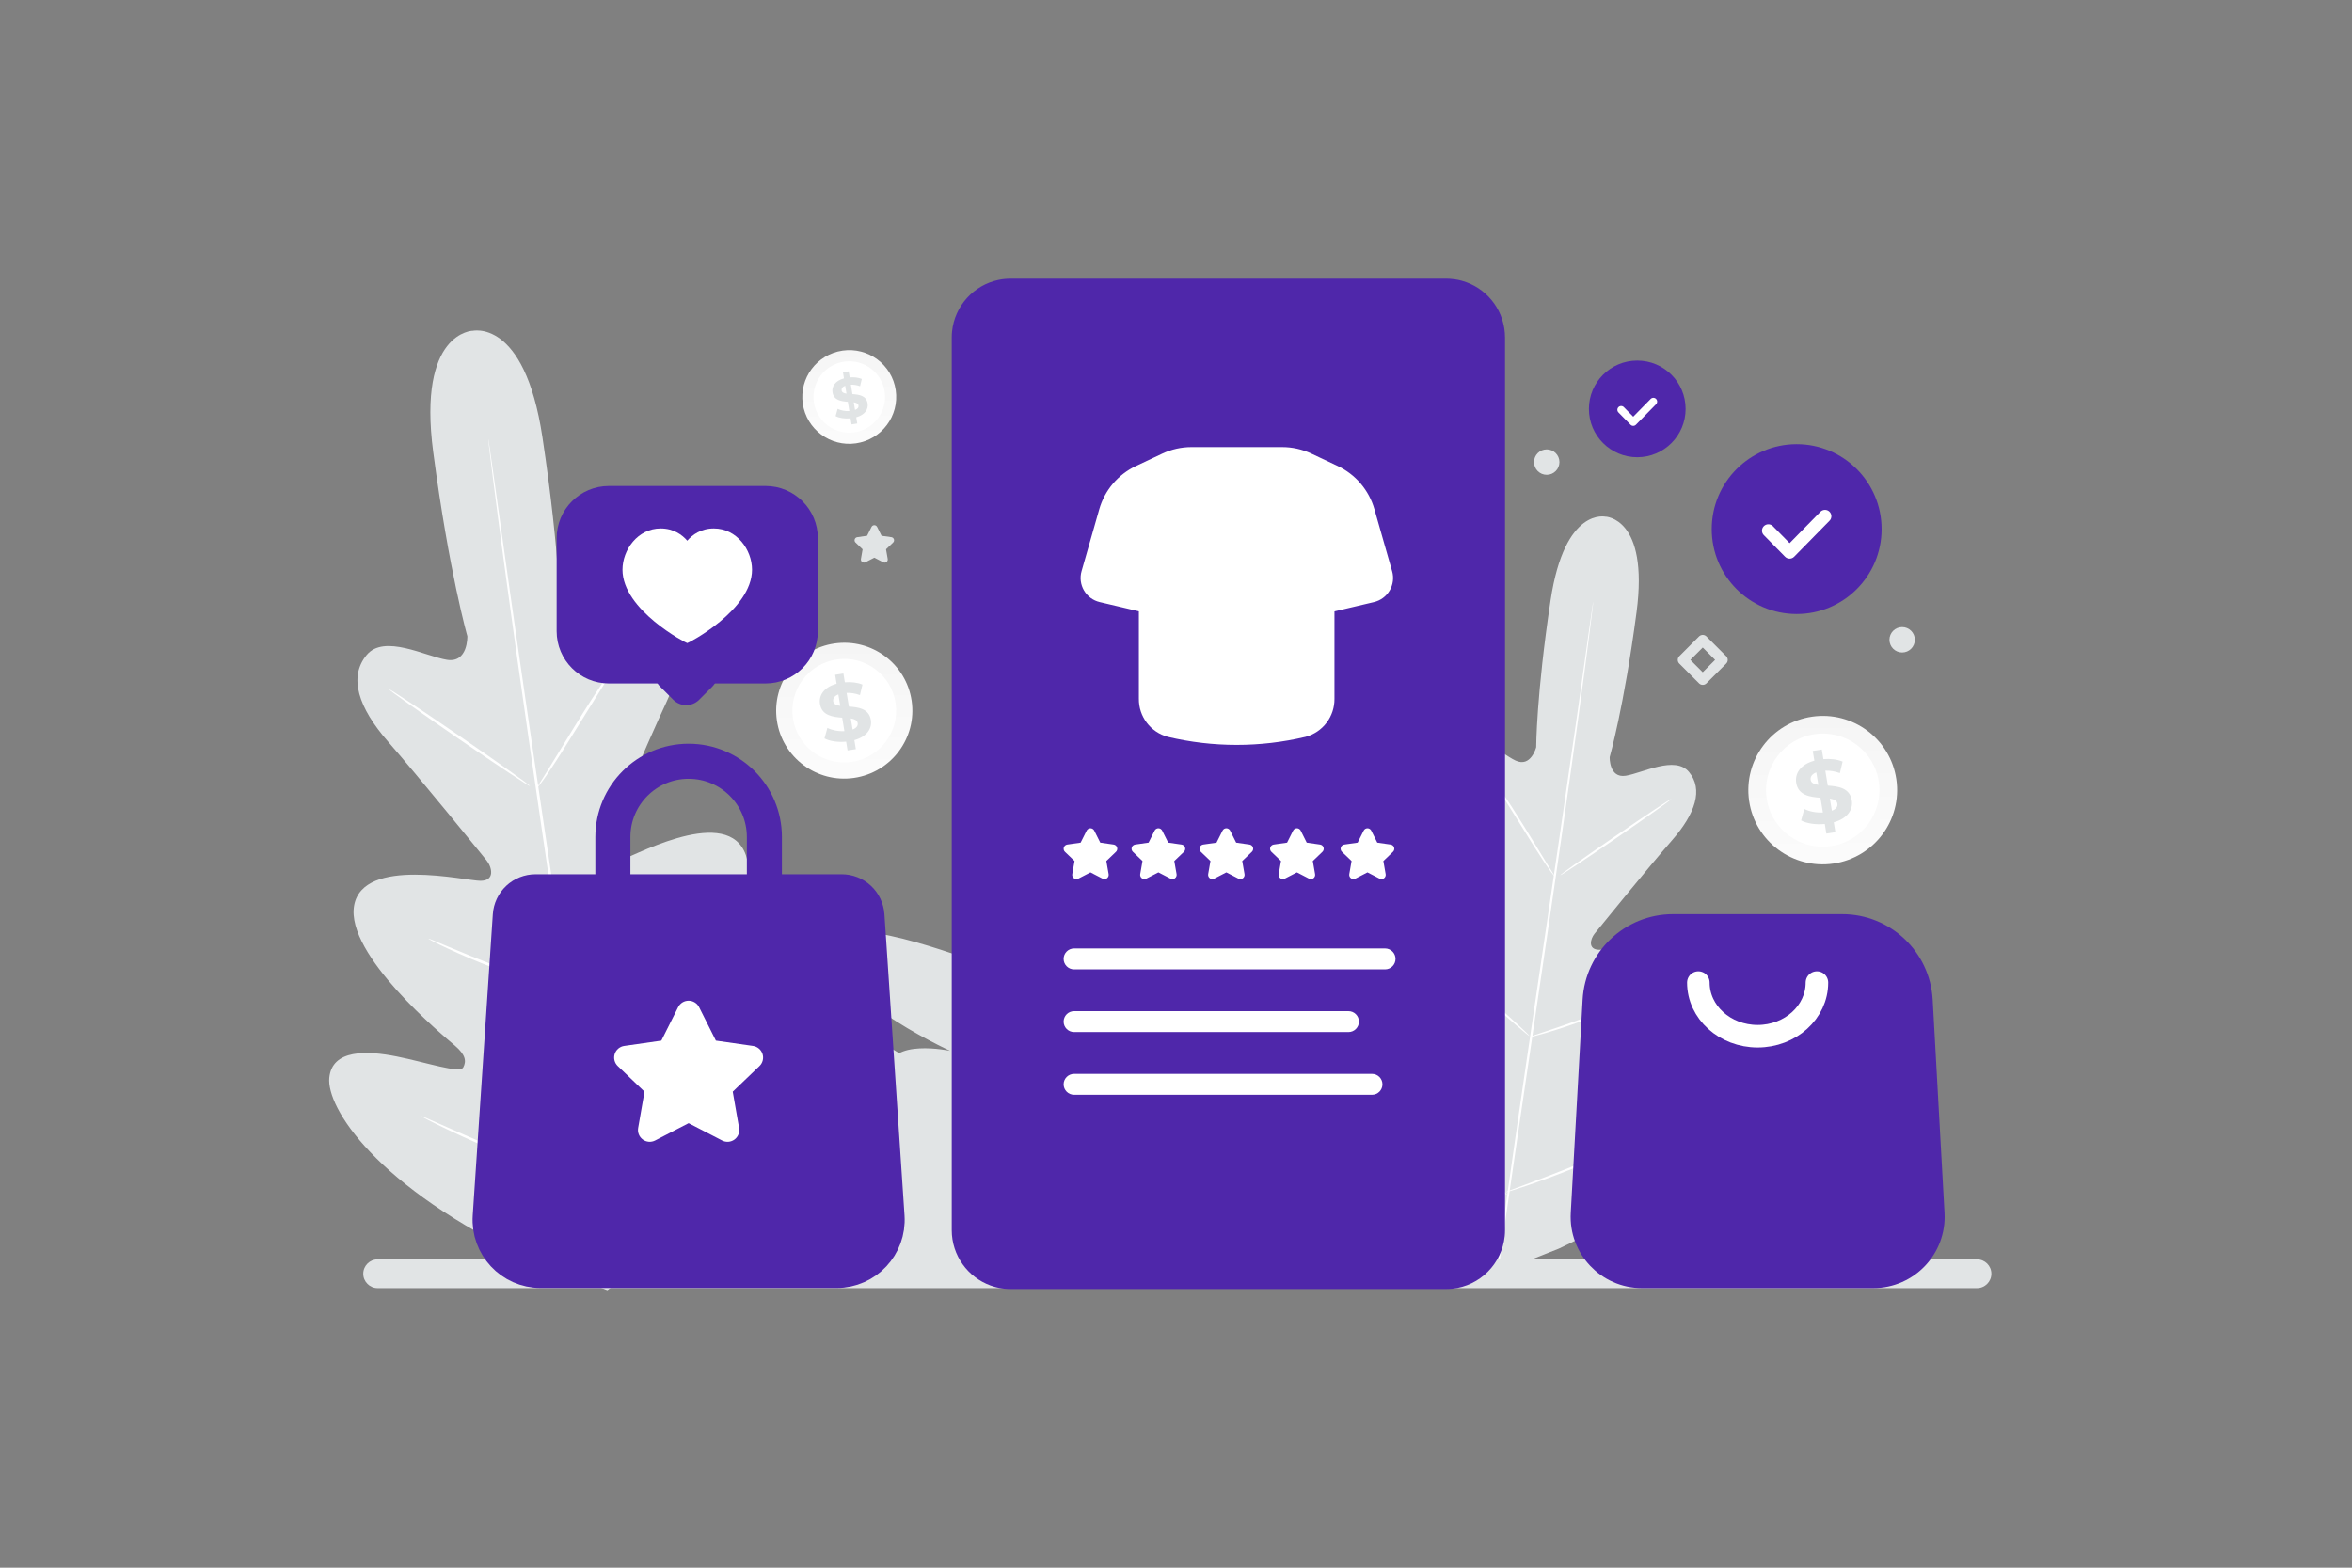 <svg width="900" height="600" viewBox="0 0 900 600" fill="none" xmlns="http://www.w3.org/2000/svg">
<rect x="0" y="0" width="900" height="600" fill="#808080" stroke="none"/>
<g clip-path="url(#clip0_1235_19304)">
<path d="M756.5 482H144.5C141.462 482 139 484.462 139 487.5C139 490.538 141.462 493 144.5 493H756.5C759.538 493 762 490.538 762 487.5C762 484.462 759.538 482 756.5 482Z" fill="#E1E4E5"/>
<path d="M418.257 482.381C418.257 482.381 362.981 411.559 339.879 400.706C315.258 389.142 336.605 429.211 336.605 429.211C336.605 429.211 283.963 377.6 271.597 390.486C259.231 403.372 272.436 415.432 272.436 415.432C272.436 415.432 228.356 407.256 221.925 423.74C212.049 449.066 284.553 461.66 284.553 461.66C284.553 461.66 249.819 454.052 256.769 469.732C267.247 493.372 418.257 482.381 418.257 482.381Z" fill="#E1E4E5"/>
<path d="M505.691 451.236C505.691 451.236 486.834 364.977 466.898 352.955C446.961 340.929 424.397 365.294 424.397 365.294C424.397 365.294 393.002 343.014 378.196 347.852C363.39 352.689 376.519 369.356 376.519 369.356C376.519 369.356 325.969 349.423 320.369 359.312C309.951 377.74 363.592 402.197 363.592 402.197C363.592 402.197 340.02 397.187 340.194 409.725C340.454 428.635 394.411 426.758 394.411 426.758C394.411 426.758 373.636 429.315 379.807 440.592C390.879 460.832 505.691 451.236 505.691 451.236ZM180.542 126.667C180.542 126.667 200.637 121.274 207.565 167.344C214.493 213.413 214.542 238.648 214.542 238.648C214.542 238.648 217.087 248.665 224.557 245.158C232.028 241.65 244.887 228.949 253.606 234.912C262.646 241.1 262.21 253.344 254.843 269.099C247.476 284.854 232.607 319.935 231.272 323.123C229.957 326.236 230.229 331.578 235.7 329.999C241.172 328.42 276.27 308.456 284.739 325.67C293.227 342.889 265.486 383.395 262.543 387.875C259.599 392.355 259.849 394.786 261.778 396.785C263.706 398.784 274.878 390.96 285.086 385.682C295.295 380.404 308.069 376.094 312.129 386.437C316.189 396.781 307.153 431.1 256.989 474.994L232.414 493.811L203.51 482.36C143.153 454.087 124.956 423.609 125.996 412.549C127.037 401.489 140.498 402.091 151.777 404.332C163.056 406.573 175.956 410.991 177.255 408.534C178.554 406.078 178.135 403.682 174.063 400.187C169.991 396.692 132.12 365.469 135.504 346.563C138.882 327.676 178.137 337.132 183.831 337.115C189.52 337.117 188.288 331.919 186.169 329.288C184.003 326.604 159.98 297.009 148.546 283.908C137.106 270.827 133.298 259.169 140.27 250.72C146.983 242.562 162.872 251.227 171.017 252.528C179.163 253.829 178.83 243.483 178.83 243.483C178.83 243.483 171.869 219.22 165.774 173.034C159.679 126.847 180.989 126.567 180.989 126.567" fill="#E1E4E5"/>
<path d="M232.927 487.337C228.33 453.431 221.574 406.646 213.919 354.993C206.277 303.364 199.413 256.61 194.608 222.729C192.226 205.824 190.307 192.128 188.97 182.614C188.307 177.909 187.787 174.244 187.426 171.703C187.249 170.494 187.101 169.552 187.004 168.866C186.893 168.235 186.823 167.896 186.823 167.896C186.823 167.896 186.837 168.22 186.901 168.878C186.979 169.56 187.085 170.51 187.219 171.728C187.538 174.277 187.997 177.946 188.575 182.668C189.757 192.161 191.568 205.888 193.879 222.834C198.476 256.74 205.237 303.506 212.874 355.154C220.51 406.802 227.393 453.561 232.179 487.437" fill="white"/>
<path d="M236.327 253.42C236.257 253.381 235.773 253.993 234.899 255.161C234.03 256.31 232.833 258.013 231.384 260.129C228.482 264.38 224.622 270.337 220.487 277.022C216.462 283.596 212.804 289.547 209.99 294.142C208.726 296.167 207.665 297.886 206.782 299.312C206.015 300.529 205.628 301.227 205.697 301.266C205.767 301.304 206.27 300.698 207.139 299.548C207.989 298.394 209.187 296.692 210.622 294.552C213.491 290.272 217.268 284.253 221.379 277.581L231.992 260.552C233.256 258.527 234.336 256.813 235.219 255.387C235.991 254.151 236.378 253.454 236.327 253.42ZM202.836 300.88C202.999 300.643 191.056 292.134 176.147 281.909C161.242 271.665 149.01 263.559 148.847 263.796C148.683 264.033 160.632 272.523 175.536 282.767C190.459 293.016 202.672 301.117 202.836 300.88ZM218.145 379.666C218.165 379.591 217.4 379.306 216.028 378.818C214.427 378.289 212.457 377.641 210.142 376.86C205.175 375.209 198.305 372.887 190.828 370.063C183.347 367.257 176.658 364.483 171.815 362.444C169.564 361.5 167.658 360.689 166.091 360.029C164.74 359.466 163.97 359.2 163.936 359.251C163.897 359.321 164.614 359.713 165.912 360.401C167.215 361.071 169.123 362.023 171.512 363.124C176.268 365.34 182.945 368.231 190.446 371.042C197.941 373.872 204.865 376.068 209.914 377.561C212.441 378.298 214.497 378.849 215.904 379.206C217.329 379.568 218.125 379.741 218.145 379.666ZM257.875 343.393C257.829 343.341 257.23 343.781 256.16 344.636C254.683 345.852 253.218 347.083 251.765 348.327C246.974 352.439 242.222 356.594 237.507 360.793C231.984 365.704 227.012 370.202 223.446 373.493C222.033 374.789 220.639 376.105 219.263 377.441C218.29 378.382 217.778 378.946 217.824 378.998C217.87 379.051 218.469 378.61 219.54 377.755C220.591 376.895 222.091 375.634 223.934 374.064C227.625 370.907 232.67 366.509 238.192 361.598C243.715 356.687 248.687 352.19 252.234 348.893C253.647 347.597 255.042 346.281 256.417 344.946C257.409 344.01 257.94 343.451 257.875 343.393ZM280.225 411.224C280.179 411.172 279.405 411.746 278.048 412.845C276.554 414.087 274.65 415.66 272.397 417.561C266.229 422.798 260.099 428.081 254.008 433.408C246.867 439.648 240.434 445.336 235.816 449.488C234 451.142 232.187 452.8 230.377 454.461C229.118 455.646 228.43 456.343 228.476 456.396C228.522 456.448 229.297 455.874 230.653 454.775C232.148 453.533 234.052 451.96 236.304 450.059C242.473 444.822 248.603 439.539 254.694 434.212C261.835 427.972 268.267 422.284 272.885 418.132C275.059 416.15 276.89 414.477 278.325 413.159C279.603 411.979 280.271 411.277 280.225 411.224ZM229.42 454.966C229.44 454.891 228.484 454.495 226.759 453.832C224.827 453.115 222.351 452.191 219.379 451.094C213.152 448.764 204.541 445.535 195.153 441.698C185.759 437.878 177.329 434.197 171.245 431.485C168.842 430.43 166.442 429.366 164.047 428.294C162.341 427.557 161.385 427.161 161.347 427.23C161.308 427.3 162.215 427.804 163.867 428.667C165.518 429.53 167.939 430.74 170.942 432.165C178.774 435.899 186.713 439.403 194.751 442.672C202.788 445.946 210.919 448.987 219.133 451.789C222.292 452.856 224.855 453.683 226.635 454.22C228.395 454.752 229.386 455.017 229.42 454.966Z" fill="white"/>
<path d="M614.6 197.797C614.6 197.797 598.776 193.55 593.321 229.827C587.866 266.103 587.827 285.973 587.827 285.973C587.827 285.973 585.824 293.861 579.941 291.099C574.059 288.337 563.933 278.336 557.067 283.031C549.949 287.904 550.293 297.545 556.094 309.951C561.894 322.357 573.602 349.98 574.654 352.491C575.689 354.942 575.475 359.148 571.167 357.905C566.859 356.662 539.221 340.942 532.553 354.496C525.869 368.055 547.713 399.95 550.031 403.478C552.349 407.006 552.152 408.92 550.633 410.494C549.115 412.068 540.318 405.907 532.279 401.751C524.241 397.595 514.182 394.202 510.985 402.346C507.788 410.49 514.903 437.514 554.404 472.077L573.755 486.894L596.515 477.877C644.041 455.615 658.37 431.616 657.55 422.907C656.731 414.198 646.132 414.672 637.25 416.436C628.369 418.201 618.211 421.68 617.188 419.746C616.165 417.811 616.496 415.924 619.702 413.172C622.908 410.42 652.728 385.835 650.064 370.948C647.404 356.076 616.494 363.522 612.01 363.509C607.531 363.51 608.5 359.417 610.169 357.345C611.875 355.232 630.791 331.928 639.795 321.612C648.802 311.311 651.801 302.132 646.311 295.479C641.025 289.055 628.514 295.878 622.1 296.902C615.686 297.927 615.948 289.78 615.948 289.78C615.948 289.78 621.429 270.675 626.229 234.307C631.028 197.938 614.248 197.718 614.248 197.718" fill="#E1E4E5"/>
<path d="M573.351 481.799C576.972 455.101 582.291 418.262 588.319 377.589C594.336 336.935 599.742 300.12 603.525 273.441C605.4 260.129 606.912 249.345 607.965 241.854C608.486 238.149 608.896 235.263 609.18 233.262C609.319 232.31 609.436 231.569 609.512 231.028C609.6 230.531 609.655 230.264 609.655 230.264C609.655 230.264 609.644 230.519 609.594 231.038C609.532 231.574 609.449 232.322 609.343 233.282C609.092 235.289 608.731 238.178 608.276 241.896C607.344 249.371 605.918 260.18 604.099 273.524C600.479 300.222 595.155 337.046 589.142 377.715C583.129 418.384 577.709 455.203 573.94 481.878" fill="white"/>
<path d="M570.675 297.607C570.73 297.576 571.111 298.058 571.799 298.978C572.483 299.883 573.426 301.223 574.567 302.89C576.852 306.237 579.891 310.928 583.147 316.191C586.317 321.368 589.197 326.054 591.413 329.672C592.408 331.267 593.244 332.621 593.939 333.744C594.543 334.702 594.848 335.251 594.793 335.282C594.738 335.312 594.342 334.835 593.658 333.929C592.988 333.02 592.046 331.68 590.916 329.995C588.656 326.625 585.683 321.885 582.445 316.632L574.088 303.223C573.093 301.628 572.242 300.279 571.547 299.156C570.939 298.183 570.635 297.633 570.675 297.607ZM597.046 334.978C596.917 334.792 606.322 328.092 618.062 320.04C629.798 311.974 639.429 305.591 639.558 305.778C639.687 305.964 630.278 312.649 618.542 320.716C606.792 328.786 597.175 335.165 597.046 334.978ZM584.991 397.016C584.975 396.957 585.578 396.732 586.658 396.348C587.918 395.932 589.47 395.421 591.293 394.807C595.203 393.506 600.613 391.678 606.5 389.454C612.392 387.244 617.659 385.06 621.472 383.455C623.245 382.712 624.746 382.073 625.979 381.553C627.043 381.11 627.649 380.9 627.676 380.941C627.706 380.996 627.142 381.304 626.12 381.846C624.666 382.592 623.196 383.307 621.71 383.99C616.821 386.255 611.848 388.335 606.802 390.225C601.756 392.12 596.642 393.832 591.472 395.358C589.482 395.939 587.863 396.372 586.755 396.653C585.633 396.938 585.007 397.075 584.991 397.016ZM553.706 368.454C553.743 368.413 554.214 368.76 555.057 369.433C555.885 370.11 557.066 371.103 558.517 372.339C562.29 375.576 566.033 378.848 569.745 382.155C573.465 385.456 577.155 388.789 580.816 392.155C581.929 393.175 583.027 394.212 584.11 395.264C584.877 396.005 585.28 396.449 585.243 396.49C585.207 396.531 584.735 396.185 583.893 395.511C583.064 394.834 581.883 393.841 580.432 392.605C576.66 389.367 572.918 386.095 569.205 382.789C564.856 378.922 560.941 375.381 558.148 372.785C557.036 371.764 555.938 370.728 554.854 369.676C554.073 368.939 553.655 368.499 553.706 368.454ZM536.107 421.866C536.144 421.824 536.754 422.276 537.822 423.141C538.999 424.12 540.498 425.358 542.271 426.855C546.006 430.019 551.129 434.42 556.752 439.333C561.555 443.522 566.33 447.743 571.076 451.995C572.506 453.298 573.934 454.603 575.359 455.911C576.351 456.844 576.892 457.393 576.856 457.435C576.82 457.476 576.21 457.024 575.142 456.159C573.965 455.181 572.465 453.942 570.692 452.445C565.835 448.321 561.008 444.162 556.212 439.967C551.41 435.778 546.634 431.557 541.887 427.305C540.176 425.745 538.734 424.427 537.604 423.389C536.598 422.46 536.071 421.907 536.107 421.866ZM576.113 456.309C576.097 456.25 576.85 455.938 578.208 455.416C579.729 454.851 581.679 454.123 584.019 453.26C588.923 451.425 595.703 448.883 603.096 445.861C609.415 443.284 615.691 440.603 621.921 437.819C623.814 436.988 625.703 436.151 627.589 435.307C628.932 434.726 629.685 434.414 629.715 434.469C629.746 434.524 629.032 434.92 627.731 435.6C626.43 436.28 624.524 437.232 622.159 438.355C615.993 441.295 609.741 444.054 603.412 446.628C597.083 449.207 590.681 451.601 584.213 453.807C581.725 454.647 579.707 455.299 578.306 455.721C576.92 456.14 576.139 456.349 576.113 456.309Z" fill="white"/>
<path d="M561.063 107.995C560.594 107.827 560.12 107.674 559.641 107.538C559.481 107.492 559.325 107.444 559.166 107.403C558.997 107.36 558.828 107.319 558.659 107.278C558.487 107.237 558.314 107.196 558.141 107.157C557.977 107.121 557.813 107.09 557.647 107.058C557.304 106.993 556.959 106.935 556.613 106.885C556.032 106.805 555.448 106.745 554.862 106.707C554.739 106.7 554.616 106.688 554.494 106.683C554.134 106.666 553.773 106.656 553.409 106.656H386.67C385.148 106.653 383.63 106.807 382.14 107.114C372.625 109.062 365.301 117.039 364.303 126.888C364.226 127.654 364.187 128.424 364.188 129.193V470.803C364.188 480.558 370.369 488.862 379.021 492.001C379.06 492.015 379.098 492.027 379.137 492.039C379.566 492.191 380.002 492.331 380.441 492.456C380.6 492.502 380.757 492.55 380.918 492.591C381.087 492.634 381.256 492.675 381.424 492.716C381.759 492.8 382.097 492.873 382.437 492.935C382.623 492.971 382.808 493.005 382.994 493.034L383.469 493.109C383.669 493.137 383.871 493.161 384.076 493.186C384.223 493.202 384.37 493.219 384.52 493.234C384.751 493.255 384.985 493.272 385.219 493.287C385.342 493.294 385.465 493.306 385.588 493.311C385.947 493.328 386.309 493.337 386.673 493.337H553.414C554.182 493.338 554.949 493.299 555.713 493.222C566.294 492.145 574.708 483.711 575.783 473.103C575.86 472.345 575.899 471.576 575.899 470.798V129.193C575.894 119.438 569.713 111.134 561.063 107.995Z" fill="#4F27AA"/>
<path fill-rule="evenodd" clip-rule="evenodd" d="M412.652 336.27C412.384 336.41 412.081 336.473 411.779 336.45C411.477 336.427 411.187 336.32 410.943 336.141C410.699 335.962 410.509 335.718 410.397 335.436C410.284 335.155 410.253 334.848 410.306 334.55L411.18 329.539L407.499 326.012C407.279 325.801 407.122 325.533 407.047 325.238C406.972 324.943 406.982 324.632 407.075 324.342C407.168 324.052 407.341 323.795 407.575 323.599C407.808 323.402 408.091 323.276 408.393 323.234L413.503 322.503L415.81 317.901C415.944 317.63 416.151 317.402 416.407 317.242C416.664 317.083 416.96 316.998 417.262 316.998C417.565 316.998 417.861 317.083 418.118 317.242C418.374 317.402 418.581 317.63 418.715 317.901L421.022 322.503L426.132 323.234C426.434 323.276 426.718 323.402 426.951 323.598C427.184 323.794 427.358 324.052 427.451 324.342C427.545 324.632 427.554 324.943 427.479 325.238C427.404 325.533 427.247 325.802 427.026 326.012L423.345 329.539L424.219 334.551C424.272 334.849 424.241 335.156 424.128 335.437C424.016 335.719 423.826 335.963 423.582 336.142C423.338 336.321 423.048 336.428 422.746 336.451C422.444 336.474 422.141 336.411 421.873 336.271L417.262 333.888L412.652 336.27ZM438.652 336.27C438.384 336.41 438.081 336.473 437.779 336.45C437.477 336.427 437.187 336.32 436.943 336.141C436.699 335.962 436.509 335.718 436.397 335.436C436.284 335.155 436.253 334.848 436.306 334.55L437.18 329.539L433.499 326.012C433.279 325.801 433.122 325.533 433.047 325.238C432.972 324.943 432.982 324.632 433.075 324.342C433.168 324.052 433.341 323.795 433.575 323.599C433.808 323.402 434.091 323.276 434.393 323.234L439.503 322.503L441.81 317.901C441.944 317.63 442.151 317.402 442.407 317.242C442.664 317.083 442.96 316.998 443.262 316.998C443.565 316.998 443.861 317.083 444.118 317.242C444.374 317.402 444.581 317.63 444.715 317.901L447.022 322.503L452.132 323.234C452.434 323.276 452.718 323.402 452.951 323.598C453.184 323.794 453.358 324.052 453.451 324.342C453.545 324.632 453.554 324.943 453.479 325.238C453.404 325.533 453.247 325.802 453.026 326.012L449.345 329.539L450.219 334.551C450.272 334.849 450.241 335.156 450.128 335.437C450.016 335.719 449.826 335.963 449.582 336.142C449.338 336.321 449.048 336.428 448.746 336.451C448.444 336.474 448.141 336.411 447.873 336.271L443.262 333.888L438.652 336.27ZM464.652 336.27C464.384 336.41 464.081 336.473 463.779 336.45C463.477 336.427 463.187 336.32 462.943 336.141C462.699 335.962 462.509 335.718 462.397 335.436C462.284 335.155 462.253 334.848 462.306 334.55L463.18 329.539L459.499 326.012C459.279 325.801 459.122 325.533 459.047 325.238C458.972 324.943 458.982 324.632 459.075 324.342C459.168 324.052 459.341 323.795 459.575 323.599C459.808 323.402 460.091 323.276 460.393 323.234L465.503 322.503L467.81 317.901C467.944 317.63 468.151 317.402 468.407 317.242C468.664 317.083 468.96 316.998 469.262 316.998C469.565 316.998 469.861 317.083 470.118 317.242C470.374 317.402 470.581 317.63 470.715 317.901L473.022 322.503L478.132 323.234C478.434 323.276 478.718 323.402 478.951 323.598C479.184 323.794 479.358 324.052 479.451 324.342C479.545 324.632 479.554 324.943 479.479 325.238C479.404 325.533 479.247 325.802 479.026 326.012L475.345 329.539L476.219 334.551C476.272 334.849 476.241 335.156 476.128 335.437C476.016 335.719 475.826 335.963 475.582 336.142C475.338 336.321 475.048 336.428 474.746 336.451C474.444 336.474 474.141 336.411 473.873 336.271L469.262 333.888L464.652 336.27ZM491.652 336.27C491.384 336.41 491.081 336.473 490.779 336.45C490.477 336.427 490.187 336.32 489.943 336.141C489.699 335.962 489.509 335.718 489.397 335.436C489.284 335.155 489.253 334.848 489.306 334.55L490.18 329.539L486.499 326.012C486.279 325.801 486.122 325.533 486.047 325.238C485.972 324.943 485.982 324.632 486.075 324.342C486.168 324.052 486.341 323.795 486.575 323.599C486.808 323.402 487.091 323.276 487.393 323.234L492.503 322.503L494.81 317.901C494.944 317.63 495.151 317.402 495.407 317.242C495.664 317.083 495.96 316.998 496.262 316.998C496.565 316.998 496.861 317.083 497.118 317.242C497.374 317.402 497.581 317.63 497.715 317.901L500.022 322.503L505.132 323.234C505.434 323.276 505.718 323.402 505.951 323.598C506.184 323.794 506.358 324.052 506.451 324.342C506.545 324.632 506.554 324.943 506.479 325.238C506.404 325.533 506.247 325.802 506.026 326.012L502.345 329.539L503.219 334.551C503.272 334.849 503.241 335.156 503.128 335.437C503.016 335.719 502.826 335.963 502.582 336.142C502.338 336.321 502.048 336.428 501.746 336.451C501.444 336.474 501.141 336.411 500.873 336.271L496.262 333.888L491.652 336.27ZM518.652 336.27C518.384 336.41 518.081 336.473 517.779 336.45C517.477 336.427 517.187 336.32 516.943 336.141C516.699 335.962 516.509 335.718 516.397 335.436C516.284 335.155 516.253 334.848 516.306 334.55L517.18 329.539L513.499 326.012C513.279 325.801 513.122 325.533 513.047 325.238C512.972 324.943 512.982 324.632 513.075 324.342C513.168 324.052 513.341 323.795 513.575 323.599C513.808 323.402 514.091 323.276 514.393 323.234L519.503 322.503L521.81 317.901C521.944 317.63 522.151 317.402 522.407 317.242C522.664 317.083 522.96 316.998 523.262 316.998C523.565 316.998 523.861 317.083 524.118 317.242C524.374 317.402 524.581 317.63 524.715 317.901L527.022 322.503L532.132 323.234C532.434 323.276 532.718 323.402 532.951 323.598C533.184 323.794 533.358 324.052 533.451 324.342C533.544 324.632 533.554 324.943 533.479 325.238C533.404 325.533 533.247 325.802 533.026 326.012L529.345 329.539L530.219 334.551C530.272 334.849 530.241 335.156 530.128 335.437C530.016 335.719 529.826 335.963 529.582 336.142C529.338 336.321 529.048 336.428 528.746 336.451C528.444 336.474 528.141 336.411 527.873 336.271L523.262 333.888L518.652 336.27Z" fill="white"/>
<path d="M727.861 240.001C730.546 240.001 732.722 242.177 732.722 244.862C732.722 247.546 730.546 249.723 727.861 249.723C725.176 249.723 723 247.546 723 244.862C723 242.177 725.176 240.001 727.861 240.001Z" fill="#E1E4E5"/>
<path d="M150.861 341.046C153.546 341.046 155.722 343.222 155.722 345.907C155.722 348.591 153.546 350.768 150.861 350.768C148.176 350.768 146 348.591 146 345.907C146 343.222 148.176 341.046 150.861 341.046Z" fill="#E1E4E5"/>
<path d="M591.861 172.001C594.546 172.001 596.722 174.177 596.722 176.862C596.722 179.546 594.546 181.723 591.861 181.723C589.176 181.723 587 179.546 587 176.862C587 174.177 589.176 172.001 591.861 172.001Z" fill="#E1E4E5"/>
<path d="M651.561 260.122L644 252.561L651.561 245L659.122 252.561L651.561 260.122Z" stroke="#E1E4E5" stroke-width="4" stroke-linecap="round" stroke-linejoin="round"/>
<path fill-rule="evenodd" clip-rule="evenodd" d="M322.089 341.313H204.916C202.465 341.311 200.105 342.241 198.314 343.915C196.524 345.589 195.437 347.881 195.274 350.327L187.583 465.626C186.839 476.775 195.689 486.234 206.867 486.234H320.138C331.316 486.234 340.166 476.775 339.422 465.626L331.731 350.327C331.568 347.881 330.481 345.589 328.69 343.915C326.9 342.241 324.54 341.311 322.089 341.313Z" fill="#4F27AA" stroke="#4F27AA" stroke-width="13.417" stroke-linecap="round" stroke-linejoin="round"/>
<path fill-rule="evenodd" clip-rule="evenodd" d="M250.699 436.487C249.954 436.875 249.114 437.047 248.276 436.984C247.438 436.92 246.635 436.623 245.957 436.126C245.279 435.629 244.754 434.952 244.441 434.172C244.128 433.392 244.04 432.539 244.186 431.712L246.613 417.805L236.395 408.015C235.784 407.431 235.349 406.687 235.141 405.867C234.933 405.048 234.96 404.186 235.219 403.382C235.478 402.577 235.958 401.861 236.605 401.317C237.252 400.773 238.039 400.421 238.876 400.304L253.063 398.276L259.468 385.502C259.84 384.751 260.415 384.118 261.127 383.676C261.84 383.234 262.662 383 263.5 383C264.338 383 265.16 383.234 265.873 383.676C266.585 384.118 267.16 384.751 267.532 385.502L273.937 398.276L288.124 400.304C288.961 400.421 289.748 400.773 290.395 401.317C291.042 401.861 291.522 402.577 291.781 403.382C292.04 404.186 292.067 405.048 291.859 405.867C291.651 406.687 291.216 407.431 290.605 408.015L280.387 417.805L282.814 431.715C282.962 432.543 282.874 433.395 282.561 434.176C282.249 434.957 281.724 435.634 281.045 436.132C280.367 436.629 279.563 436.926 278.724 436.989C277.886 437.053 277.046 436.88 276.301 436.49L263.5 429.877L250.699 436.487Z" fill="white"/>
<path d="M292.494 358.989V320.344C292.494 304.335 279.519 291.359 263.51 291.359H263.5C247.491 291.359 234.516 304.335 234.516 320.344V358.989" stroke="#4F27AA" stroke-width="13.417" stroke-linecap="round" stroke-linejoin="round"/>
<path fill-rule="evenodd" clip-rule="evenodd" d="M331.165 215.193C330.967 215.296 330.745 215.342 330.522 215.325C330.3 215.308 330.087 215.229 329.907 215.097C329.727 214.966 329.587 214.786 329.504 214.579C329.421 214.372 329.398 214.146 329.437 213.926L330.081 210.236L327.37 207.638C327.208 207.483 327.093 207.285 327.038 207.068C326.983 206.851 326.991 206.622 327.059 206.409C327.128 206.196 327.255 206.006 327.426 205.861C327.598 205.717 327.806 205.623 328.028 205.591L331.792 205.053L333.491 201.664C333.59 201.465 333.742 201.297 333.931 201.18C334.12 201.062 334.339 201 334.561 201C334.784 201 335.002 201.062 335.191 201.18C335.38 201.297 335.532 201.465 335.631 201.664L337.33 205.053L341.094 205.591C341.316 205.623 341.524 205.717 341.696 205.861C341.867 206.006 341.994 206.196 342.063 206.409C342.131 206.622 342.139 206.851 342.084 207.068C342.029 207.285 341.914 207.483 341.752 207.638L339.041 210.236L339.685 213.927C339.725 214.147 339.702 214.373 339.619 214.581C339.536 214.788 339.397 214.968 339.217 215.101C339.037 215.233 338.823 215.311 338.6 215.328C338.378 215.345 338.155 215.298 337.957 215.194L334.561 213.439L331.165 215.193ZM603.652 229.27C603.384 229.411 603.081 229.473 602.779 229.45C602.477 229.428 602.187 229.32 601.943 229.141C601.699 228.962 601.509 228.718 601.397 228.437C601.284 228.156 601.253 227.848 601.306 227.55L602.18 222.539L598.499 219.012C598.279 218.802 598.122 218.534 598.047 218.238C597.972 217.943 597.982 217.633 598.075 217.343C598.168 217.053 598.342 216.795 598.575 216.599C598.808 216.403 599.091 216.276 599.393 216.234L604.503 215.503L606.81 210.901C606.944 210.63 607.151 210.402 607.408 210.243C607.664 210.083 607.96 209.999 608.263 209.999C608.565 209.999 608.861 210.083 609.118 210.243C609.374 210.402 609.581 210.63 609.715 210.901L612.022 215.503L617.132 216.234C617.434 216.276 617.718 216.402 617.951 216.598C618.185 216.794 618.358 217.052 618.451 217.342C618.545 217.633 618.554 217.943 618.479 218.239C618.404 218.534 618.247 218.802 618.026 219.012L614.345 222.539L615.219 227.551C615.272 227.849 615.241 228.157 615.128 228.438C615.016 228.719 614.826 228.963 614.582 229.142C614.338 229.321 614.048 229.429 613.746 229.451C613.444 229.474 613.141 229.412 612.873 229.271L608.262 226.888L603.652 229.27Z" fill="#E1E4E5"/>
<path fill-rule="evenodd" clip-rule="evenodd" d="M506.756 219.725V267.484C506.783 269.925 506 272.305 504.53 274.254C503.059 276.203 500.985 277.609 498.63 278.253C481.917 282.208 464.511 282.208 447.797 278.253C445.442 277.609 443.368 276.203 441.897 274.254C440.427 272.305 439.644 269.925 439.671 267.484V219.725" fill="white"/>
<path d="M506.756 219.725V267.484C506.783 269.925 506 272.305 504.53 274.254C503.059 276.203 500.985 277.609 498.63 278.253C481.917 282.208 464.511 282.208 447.797 278.253C445.442 277.609 443.368 276.203 441.897 274.254C440.427 272.305 439.644 269.925 439.671 267.484V219.725" stroke="white" stroke-width="7.76" stroke-linecap="round" stroke-linejoin="round"/>
<path fill-rule="evenodd" clip-rule="evenodd" d="M506.844 230.904L524.874 226.657C525.61 226.483 526.303 226.162 526.911 225.713C527.519 225.264 528.03 224.696 528.413 224.044C528.795 223.392 529.042 222.669 529.137 221.919C529.232 221.169 529.174 220.407 528.967 219.68L522.186 195.945C521.31 192.878 519.787 190.035 517.721 187.605C515.656 185.175 513.094 183.215 510.208 181.856L500.165 177.129C497.186 175.727 493.934 175 490.642 175H455.918C452.626 175 449.374 175.727 446.395 177.129L436.352 181.856C433.466 183.215 430.905 185.175 428.839 187.605C426.773 190.035 425.251 192.878 424.374 195.945L417.593 219.68C417.385 220.407 417.327 221.169 417.422 221.919C417.517 222.669 417.764 223.392 418.146 224.044C418.529 224.697 419.04 225.265 419.648 225.714C420.257 226.163 420.95 226.484 421.686 226.657L439.716 230.904" fill="white"/>
<path d="M506.844 230.904L524.874 226.657C525.61 226.483 526.303 226.162 526.911 225.713C527.519 225.264 528.03 224.696 528.413 224.044C528.795 223.392 529.042 222.669 529.137 221.919C529.232 221.169 529.174 220.407 528.967 219.68L522.186 195.945C521.31 192.878 519.787 190.035 517.721 187.605C515.656 185.175 513.094 183.215 510.208 181.856L500.165 177.129C497.186 175.727 493.934 175 490.642 175H455.918C452.626 175 449.374 175.727 446.395 177.129L436.352 181.856C433.466 183.215 430.905 185.175 428.839 187.605C426.773 190.035 425.251 192.878 424.374 195.945L417.593 219.68C417.385 220.407 417.327 221.169 417.422 221.919C417.517 222.669 417.764 223.392 418.146 224.044C418.529 224.697 419.04 225.265 419.648 225.714C420.257 226.163 420.95 226.484 421.686 226.657L439.716 230.904" stroke="white" stroke-width="7.76" stroke-linecap="round" stroke-linejoin="round"/>
<path fill-rule="evenodd" clip-rule="evenodd" d="M716.85 487.857H628.279C615.569 487.857 605.464 477.176 606.173 464.489L610.705 382.885C611.576 367.238 624.514 355 640.184 355H704.952C720.621 355 733.56 367.238 734.431 382.885L738.963 464.481C739.664 477.176 729.56 487.857 716.85 487.857Z" fill="#4F27AA" stroke="#4F27AA" stroke-width="10.25" stroke-linecap="round" stroke-linejoin="round"/>
<path d="M695.248 376.062C695.248 387.396 685.092 396.585 672.566 396.585C660.039 396.585 649.883 387.396 649.883 376.062" stroke="white" stroke-width="8.625" stroke-linecap="round" stroke-linejoin="round"/>
<path d="M725.649 298.316C727.9 313.841 717.125 328.251 701.558 330.513C686.001 332.775 671.559 322.021 669.297 306.497C667.046 290.983 677.831 276.563 693.388 274.301C708.956 272.038 723.397 282.792 725.649 298.316Z" fill="url(#paint0_linear_1235_19304)"/>
<path d="M718.948 299.293C720.663 311.119 712.451 322.108 700.593 323.834C688.735 325.55 677.724 317.359 676.009 305.533C674.293 293.696 682.506 282.707 694.364 280.992C706.222 279.265 717.222 287.457 718.948 299.293Z" fill="white"/>
<path d="M701.695 314.72L702.318 318.488L698.855 319.029L698.253 315.359C694.79 315.695 691.338 315.164 689.2 314.006L690.425 309.61C692.362 310.585 695.002 311.104 697.53 310.953L696.605 305.334C692.619 305.02 688.119 304.446 687.329 299.64C686.739 296.078 688.899 292.603 694.267 291.141L693.654 287.406L697.118 286.865L697.719 290.535C700.347 290.329 702.986 290.611 705.08 291.488L704.033 295.894C702.107 295.19 700.213 294.898 698.454 294.963L699.401 300.679C703.387 300.95 707.808 301.545 708.588 306.287C709.156 309.795 707.029 313.237 701.695 314.72ZM695.792 300.387L695.002 295.612C693.231 296.305 692.674 297.388 692.852 298.503C693.053 299.672 694.189 300.159 695.792 300.387ZM703.076 307.575C702.886 306.395 701.773 305.919 700.202 305.637L700.971 310.282C702.641 309.643 703.254 308.647 703.076 307.575Z" fill="#E1E4E5"/>
<path d="M342.758 149.349C344.18 159.149 337.378 168.245 327.552 169.673C317.732 171.101 308.616 164.313 307.188 154.513C305.766 144.72 312.575 135.618 322.395 134.19C332.221 132.762 341.337 139.55 342.758 149.349Z" fill="url(#paint1_linear_1235_19304)"/>
<path d="M338.529 149.965C339.612 157.43 334.428 164.367 326.943 165.456C319.457 166.539 312.507 161.369 311.424 153.904C310.341 146.432 315.525 139.496 323.01 138.413C330.496 137.323 337.439 142.494 338.529 149.965Z" fill="white"/>
<path d="M327.638 159.705L328.031 162.083L325.845 162.424L325.465 160.108C323.279 160.32 321.1 159.985 319.75 159.254L320.524 156.479C321.747 157.094 323.413 157.422 325.008 157.326L324.425 153.78C321.908 153.582 319.068 153.219 318.569 150.185C318.197 147.937 319.561 145.743 322.949 144.821L322.562 142.463L324.748 142.121L325.128 144.438C326.787 144.308 328.453 144.486 329.775 145.039L329.114 147.821C327.898 147.376 326.703 147.192 325.592 147.233L326.189 150.841C328.706 151.012 331.497 151.388 331.989 154.381C332.347 156.595 331.005 158.768 327.638 159.705ZM323.912 150.657L323.413 147.643C322.295 148.08 321.944 148.764 322.056 149.468C322.183 150.206 322.9 150.513 323.912 150.657ZM328.509 155.194C328.39 154.449 327.687 154.149 326.696 153.971L327.181 156.903C328.235 156.5 328.622 155.871 328.509 155.194Z" fill="#E1E4E5"/>
<path d="M348.849 268.256C350.91 282.466 341.048 295.654 326.799 297.725C312.561 299.795 299.343 289.953 297.272 275.744C295.211 261.544 305.083 248.346 319.322 246.275C333.57 244.205 346.789 254.047 348.849 268.256Z" fill="url(#paint2_linear_1235_19304)"/>
<path d="M342.717 269.148C344.287 279.972 336.77 290.03 325.917 291.61C315.063 293.18 304.985 285.683 303.415 274.86C301.845 264.026 309.362 253.968 320.215 252.397C331.069 250.818 341.137 258.315 342.717 269.148Z" fill="white"/>
<path d="M326.926 283.27L327.496 286.718L324.326 287.214L323.776 283.855C320.606 284.162 317.446 283.676 315.489 282.616L316.61 278.593C318.384 279.485 320.8 279.961 323.113 279.822L322.267 274.679C318.618 274.392 314.501 273.867 313.777 269.467C313.237 266.207 315.214 263.026 320.127 261.689L319.566 258.27L322.736 257.775L323.287 261.134C325.692 260.945 328.108 261.203 330.024 262.006L329.066 266.039C327.303 265.395 325.57 265.127 323.959 265.186L324.826 270.418C328.475 270.666 332.521 271.211 333.235 275.551C333.755 278.762 331.808 281.913 326.926 283.27ZM321.523 270.151L320.8 265.781C319.179 266.415 318.669 267.406 318.832 268.427C319.016 269.497 320.056 269.943 321.523 270.151ZM328.189 276.73C328.016 275.65 326.997 275.214 325.56 274.957L326.263 279.207C327.792 278.623 328.353 277.711 328.189 276.73Z" fill="#E1E4E5"/>
<path d="M410.997 411H524.997C527.206 411 528.997 412.791 528.997 415C528.997 417.209 527.206 419 524.997 419H410.997C408.788 419 406.997 417.209 406.997 415C406.997 412.791 408.788 411 410.997 411Z" fill="white"/>
<path d="M410.997 387H515.997C518.206 387 519.997 388.791 519.997 391C519.997 393.209 518.206 395 515.997 395H410.997C408.788 395 406.997 393.209 406.997 391C406.997 388.791 408.788 387 410.997 387Z" fill="white"/>
<path d="M410.997 363H529.997C532.206 363 533.997 364.791 533.997 367C533.997 369.209 532.206 371 529.997 371H410.997C408.788 371 406.997 369.209 406.997 367C406.997 364.791 408.788 363 410.997 363Z" fill="white"/>
<path fill-rule="evenodd" clip-rule="evenodd" d="M687.5 235C669.552 235 655 220.448 655 202.5C655 184.552 669.552 170 687.5 170C705.448 170 720 184.552 720 202.5C720 220.448 705.448 235 687.5 235Z" fill="#4F27AA"/>
<path d="M698.335 197.574L684.796 211.362L676.668 203.091" stroke="white" stroke-width="4.883" stroke-linecap="round" stroke-linejoin="round"/>
<path fill-rule="evenodd" clip-rule="evenodd" d="M626.5 175C616.283 175 608 166.717 608 156.5C608 146.283 616.283 138 626.5 138C636.717 138 645 146.283 645 156.5C645 166.717 636.717 175 626.5 175Z" fill="#4F27AA"/>
<path d="M632.667 153.697L624.961 161.545L620.334 156.837" stroke="white" stroke-width="2.892" stroke-linecap="round" stroke-linejoin="round"/>
<path d="M292.96 186H233C221.954 186 213 194.954 213 206V241.579C213 252.625 221.954 261.579 233 261.579H292.96C304.006 261.579 312.96 252.625 312.96 241.579V206C312.96 194.954 304.006 186 292.96 186Z" fill="#4F27AA"/>
<path d="M272.565 252.88L267.523 247.838C264.789 245.105 260.357 245.105 257.623 247.838L252.582 252.88C249.848 255.614 249.848 260.046 252.582 262.78L257.623 267.821C260.357 270.555 264.789 270.555 267.523 267.821L272.565 262.78C275.298 260.046 275.298 255.614 272.565 252.88Z" fill="#4F27AA"/>
<path fill-rule="evenodd" clip-rule="evenodd" d="M273.159 202.254C281.903 202.254 287.766 210.427 287.766 218.038C287.766 233.489 263.423 246.138 262.98 246.138C262.536 246.138 238.193 233.489 238.193 218.038C238.193 210.427 244.056 202.254 252.801 202.254C257.799 202.254 261.082 204.736 262.98 206.947C264.877 204.736 268.16 202.254 273.159 202.254Z" fill="white"/>
</g>
<defs>
<linearGradient id="paint0_linear_1235_19304" x1="698.687" y1="362.666" x2="696.94" y2="212.197" gradientUnits="userSpaceOnUse">
<stop stop-color="white"/>
<stop offset="1" stop-color="#EEEEEE"/>
</linearGradient>
<linearGradient id="paint1_linear_1235_19304" x1="325.74" y1="189.969" x2="324.636" y2="94.988" gradientUnits="userSpaceOnUse">
<stop stop-color="white"/>
<stop offset="1" stop-color="#EEEEEE"/>
</linearGradient>
<linearGradient id="paint2_linear_1235_19304" x1="324.172" y1="327.154" x2="322.572" y2="189.433" gradientUnits="userSpaceOnUse">
<stop stop-color="white"/>
<stop offset="1" stop-color="#EEEEEE"/>
</linearGradient>
<clipPath id="clip0_1235_19304">
<rect width="900" height="600" fill="white"/>
</clipPath>
</defs>
</svg>
